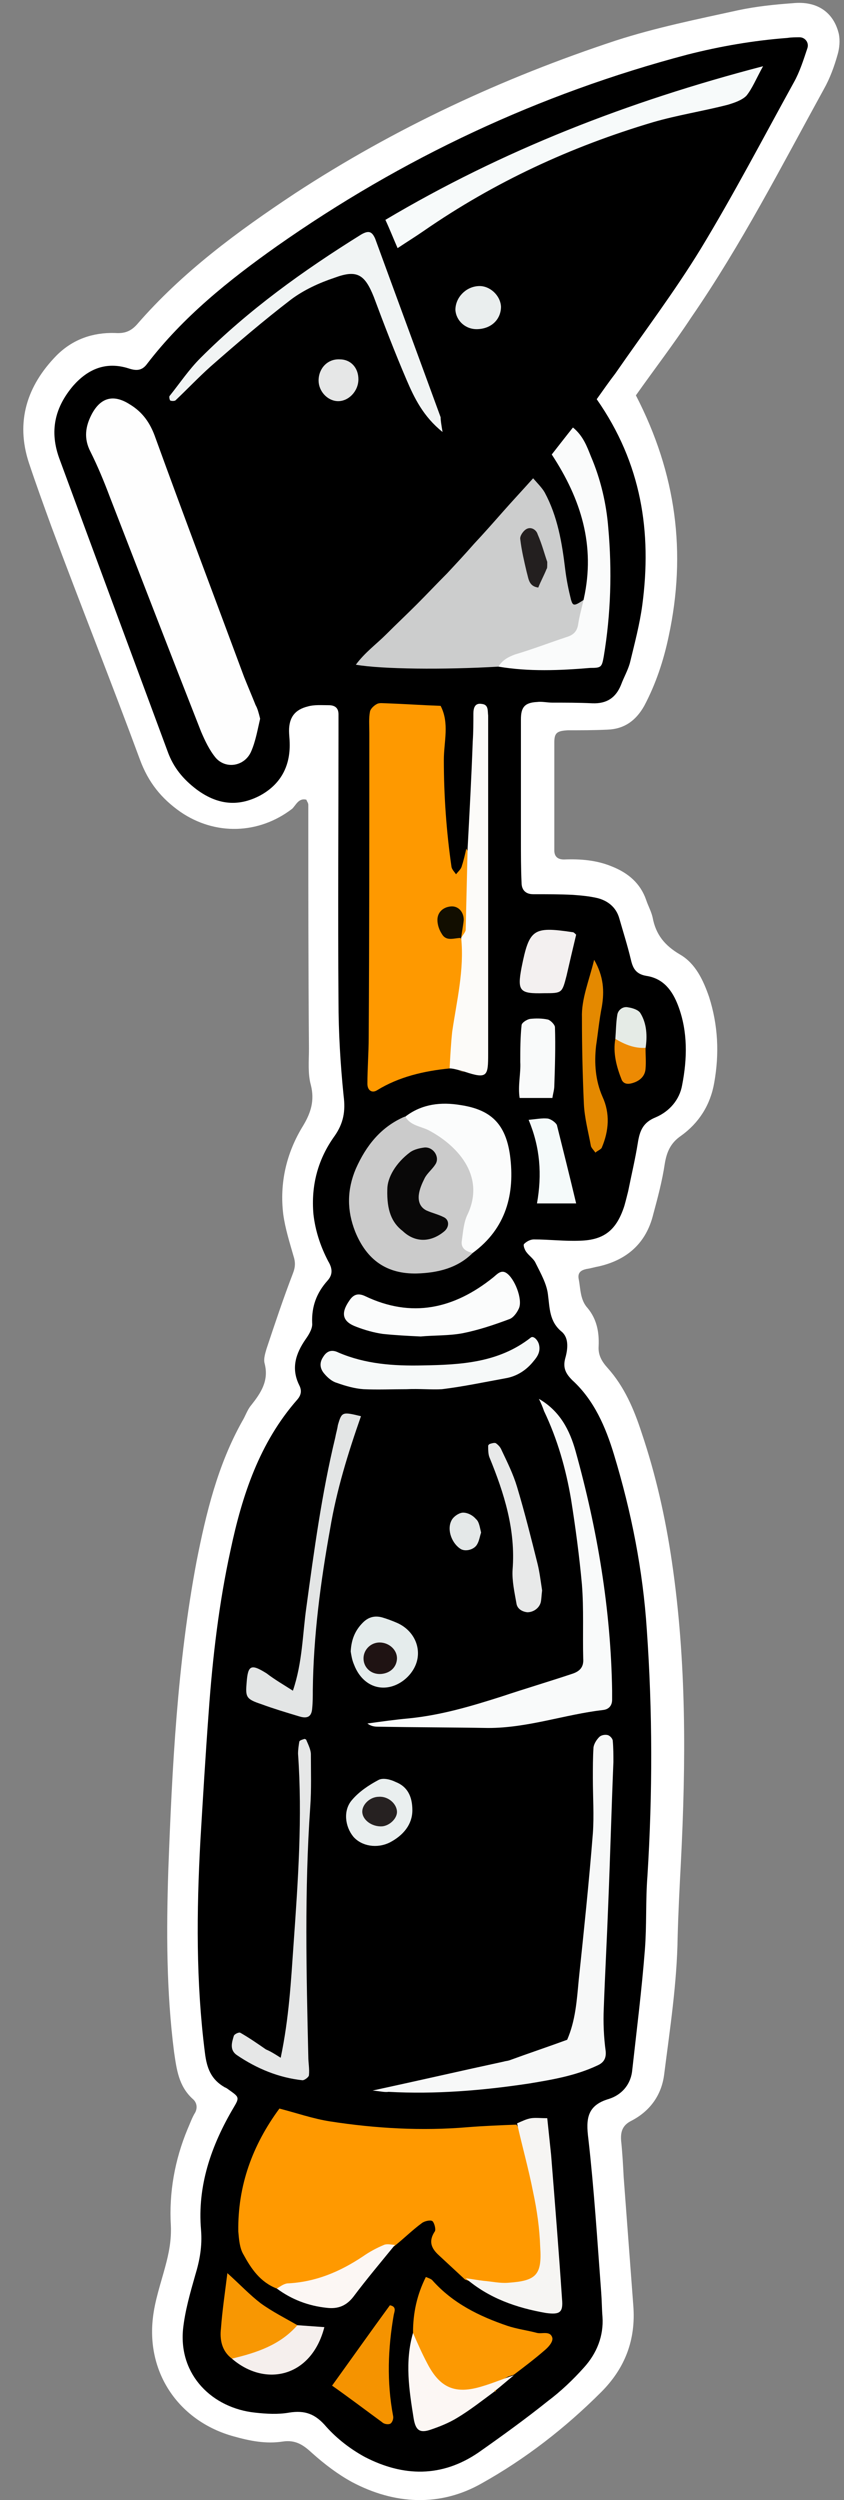<?xml version="1.0" encoding="utf-8"?>
<!-- Generator: Adobe Illustrator 22.1.0, SVG Export Plug-In . SVG Version: 6.00 Build 0)  -->
<svg version="1.1" id="Capa_1" xmlns="http://www.w3.org/2000/svg" xmlns:xlink="http://www.w3.org/1999/xlink" x="0px" y="0px"
	 viewBox="0 0 131.4 388.9" style="enable-background:new 0 0 131.4 388.9;" xml:space="preserve">
<rect x="0" y="0" width="131.4" height="388.9" fill="#808080" stroke="none"/>
<style type="text/css">
	.st0{clip-path:url(#SVGID_2_);fill:#FFFFFF;}
	.st1{clip-path:url(#SVGID_2_);}
	.st2{clip-path:url(#SVGID_2_);fill:#FF9900;}
	.st3{clip-path:url(#SVGID_2_);fill:#FE9900;}
	.st4{clip-path:url(#SVGID_2_);fill:#FEFEFE;}
	.st5{clip-path:url(#SVGID_2_);fill:#CCCDCD;}
	.st6{clip-path:url(#SVGID_2_);fill:#F7F8F8;}
	.st7{clip-path:url(#SVGID_2_);fill:#F9FAFA;}
	.st8{clip-path:url(#SVGID_2_);fill:#CBCBCB;}
	.st9{clip-path:url(#SVGID_2_);fill:#F7FAFA;}
	.st10{clip-path:url(#SVGID_2_);fill:#FC9902;}
	.st11{clip-path:url(#SVGID_2_);fill:#FAFBFB;}
	.st12{clip-path:url(#SVGID_2_);fill:#F1F4F4;}
	.st13{clip-path:url(#SVGID_2_);fill:#FCFBF9;}
	.st14{clip-path:url(#SVGID_2_);fill:#FBFCFC;}
	.st15{clip-path:url(#SVGID_2_);fill:#E6E7E7;}
	.st16{clip-path:url(#SVGID_2_);fill:#E3E5E5;}
	.st17{clip-path:url(#SVGID_2_);fill:#F6F9F9;}
	.st18{clip-path:url(#SVGID_2_);fill:#F6F5F3;}
	.st19{clip-path:url(#SVGID_2_);fill:#F59300;}
	.st20{clip-path:url(#SVGID_2_);fill:#FCF7F4;}
	.st21{clip-path:url(#SVGID_2_);fill:#F89702;}
	.st22{clip-path:url(#SVGID_2_);fill:#E8E9E9;}
	.st23{clip-path:url(#SVGID_2_);fill:#E48900;}
	.st24{clip-path:url(#SVGID_2_);fill:#E5ECEC;}
	.st25{clip-path:url(#SVGID_2_);fill:#F3F0F0;}
	.st26{clip-path:url(#SVGID_2_);fill:#EAEFEF;}
	.st27{clip-path:url(#SVGID_2_);fill:#F5FAFA;}
	.st28{clip-path:url(#SVGID_2_);fill:#F5EFED;}
	.st29{clip-path:url(#SVGID_2_);fill:#EAEEEE;}
	.st30{clip-path:url(#SVGID_2_);fill:#E5EBE6;}
	.st31{clip-path:url(#SVGID_2_);fill:#ED8A03;}
	.st32{clip-path:url(#SVGID_2_);fill:#E4E8E8;}
	.st33{clip-path:url(#SVGID_2_);fill:#120E00;}
	.st34{clip-path:url(#SVGID_2_);fill:#231F1F;}
	.st35{clip-path:url(#SVGID_2_);fill:#090808;}
	.st36{clip-path:url(#SVGID_2_);fill:#1F1313;}
	.st37{clip-path:url(#SVGID_2_);fill:#262121;}
</style>
<g>
	<defs>
		<rect id="SVGID_1_" x="-1693.7" y="-276" width="1920" height="1080"/>
	</defs>
	<clipPath id="SVGID_2_">
		<use xlink:href="#SVGID_1_"  style="overflow:visible;"/>
	</clipPath>
	<path class="st0" d="M99,61.5c6.3,12.2,7.9,24.5,5.1,37.5c-0.8,3.8-2,7.4-3.8,10.8c-1.3,2.3-3.1,3.6-5.7,3.7
		c-2.1,0.1-4.2,0.1-6.2,0.1c-1.7,0.1-2.1,0.4-2.1,1.9c0,5.6,0,11.2,0,16.8c0,1,0.6,1.4,1.5,1.4c2.6-0.1,5.1,0.1,7.5,1.1
		c2.5,1,4.4,2.6,5.3,5.2c0.3,0.9,0.8,1.8,1,2.7c0.5,2.7,1.9,4.4,4.3,5.8c2.4,1.4,3.6,4,4.5,6.6c1.4,4.4,1.6,8.8,0.8,13.3
		c-0.6,3.5-2.4,6.3-5.2,8.3c-1.6,1.1-2.2,2.5-2.5,4.3c-0.4,2.7-1.1,5.3-1.8,7.9c-1.1,4.5-4.1,7.1-8.5,8.1c-0.6,0.1-1.2,0.3-1.9,0.4
		c-0.9,0.2-1.4,0.6-1.2,1.6c0.3,1.5,0.2,3.2,1.4,4.5c1.4,1.7,1.8,3.7,1.7,5.9c-0.1,1.4,0.5,2.4,1.4,3.4c2.6,2.9,4.1,6.4,5.3,10.1
		c2.2,6.5,3.7,13.2,4.7,20c2.3,15.6,2.2,31.2,1.4,46.9c-0.2,3.8-0.4,7.7-0.5,11.5c-0.1,7.2-1.2,14.3-2.1,21.4
		c-0.4,3.2-2.2,5.7-5.1,7.2c-1.4,0.7-1.7,1.7-1.6,3.1c0.2,1.9,0.3,3.8,0.4,5.7c0.5,6.7,1,13.4,1.5,20c0.4,5.3-1.3,9.7-5,13.4
		c-5.6,5.6-11.8,10.4-18.6,14.2c-6.5,3.7-13.6,3.3-20.2-0.2c-2.2-1.2-4.3-2.8-6.2-4.5c-1.4-1.3-2.6-2.1-4.6-1.8
		c-2.6,0.4-5.1-0.1-7.6-0.8c-8.4-2.3-13.6-9.7-12.6-18.4c0.3-2.7,1.2-5.3,1.9-7.9c0.6-2.2,1-4.2,0.9-6.5c-0.3-5.1,0.6-10.2,2.6-15
		c0.4-0.9,0.7-1.8,1.2-2.6c0.4-0.8,0.2-1.6-0.4-2.1c-2.2-2-2.5-4.6-2.9-7.3c-1.2-9.4-1.2-18.8-0.9-28.2c0.6-16.1,1.4-32.2,4.4-48.1
		c1.5-7.6,3.3-15,7.1-21.8c0.5-0.8,0.8-1.8,1.4-2.5c1.5-1.9,2.8-3.8,2.1-6.5c-0.2-0.7,0.1-1.6,0.3-2.3c1.3-3.9,2.6-7.8,4.1-11.7
		c0.4-1,0.4-1.8,0.1-2.7c-0.6-2.1-1.3-4.3-1.6-6.5c-0.6-4.9,0.5-9.6,3.1-13.8c1.2-2,1.8-3.9,1.2-6.3c-0.5-1.8-0.3-3.8-0.3-5.7
		c-0.1-12.6-0.1-25.2-0.1-37.9c0-0.3-0.2-0.5-0.3-0.8c-1.2-0.3-1.6,0.8-2.2,1.4c-5.2,4-12,4.2-17.4,0.5c-3-2.1-5-4.6-6.3-8.1
		C17.3,106,12.5,94,8,81.9c-1.2-3.3-2.4-6.6-3.5-9.9c-2.1-6.4-0.3-12,4.3-16.7c2.5-2.5,5.6-3.6,9.1-3.5c1.4,0.1,2.4-0.2,3.4-1.3
		c7.1-8.2,15.7-14.5,24.6-20.4C61.5,19.9,78.3,12.1,95.9,6.3c6.2-2,12.6-3.3,19-4.7c2.8-0.6,5.7-0.9,8.5-1.1
		c3.8-0.4,6.4,1.4,7.2,4.8c0.2,1,0.1,2.2-0.2,3.2c-0.5,1.8-1.2,3.7-2.1,5.3c-6.6,12-12.9,24.3-20.7,35.6
		C104.9,53.5,101.9,57.4,99,61.5"/>
	<path class="st1" d="M92.9,62.1c7,10,8.6,20.7,7.1,32c-0.4,3-1.2,6-1.9,8.9c-0.3,1.2-1,2.4-1.4,3.5c-0.8,2-2.2,3-4.5,2.9
		c-2.1-0.1-4.2-0.1-6.2-0.1c-0.8,0-1.6-0.2-2.4-0.1c-1.9,0.1-2.5,0.8-2.5,2.7c0,6.2,0,12.5,0,18.7c0,2.2,0,4.5,0.1,6.7
		c0,1.1,0.6,1.8,1.8,1.8c2.1,0,4.2,0,6.2,0.1c1.3,0.1,2.5,0.2,3.8,0.5c1.6,0.4,2.9,1.4,3.4,3.1c0.6,2.1,1.3,4.3,1.8,6.4
		c0.3,1.3,0.7,2.3,2.4,2.6c2.7,0.4,4.1,2.3,5,4.7c1.5,4,1.4,8.2,0.6,12.3c-0.4,2.3-2,4.1-4.1,5c-2,0.8-2.5,2.1-2.8,4
		c-0.4,2.5-1,5-1.5,7.5c-0.2,0.8-0.4,1.6-0.6,2.3c-1.2,3.7-3.1,5.3-6.9,5.4c-2.4,0.1-4.8-0.2-7.2-0.2c-0.5,0-1.1,0.3-1.5,0.7
		c-0.2,0.2,0.1,0.9,0.3,1.2c0.5,0.7,1.2,1.1,1.5,1.8c0.8,1.6,1.7,3.2,1.9,4.8c0.3,2.2,0.2,4.3,2.2,5.9c1.1,1,0.9,2.7,0.5,4.1
		c-0.4,1.5,0.1,2.4,1.1,3.4c3.4,3.1,5.2,7.3,6.5,11.6c2.7,8.9,4.5,18,5.1,27.2c0.9,12.8,0.9,25.5,0.1,38.3
		c-0.3,3.8-0.1,7.7-0.4,11.5c-0.5,6.4-1.3,12.7-2,19c-0.3,2.1-1.7,3.6-3.6,4.2c-3.4,1-3.6,3.1-3.2,6.2c0.9,7.9,1.4,15.9,2,23.9
		c0.1,1.3,0.1,2.6,0.2,3.8c0.2,3-0.9,5.7-2.9,7.9c-1.7,1.9-3.6,3.7-5.6,5.2c-3.5,2.8-7.1,5.4-10.8,8c-5.7,3.9-11.7,3.8-17.7,0.7
		c-2.2-1.2-4.3-2.8-6-4.7c-1.7-2-3.3-2.6-5.8-2.2c-1.7,0.3-3.5,0.2-5.3,0c-6.6-0.7-11.9-5.8-11.2-13c0.3-2.8,1.1-5.6,1.9-8.4
		c0.7-2.3,1.1-4.5,0.9-7c-0.6-6.9,1.6-13.2,5.1-19.1c0.9-1.5,0.8-1.6-0.6-2.6c-0.3-0.2-0.5-0.4-0.8-0.5c-2.1-1.2-2.8-2.9-3.1-5.4
		c-1.4-11-1.3-22-0.7-33c0.4-6.7,0.8-13.4,1.3-20.1c0.6-8.4,1.6-16.9,3.4-25.1c1.8-8.5,4.5-16.7,10.4-23.4c0.6-0.7,0.7-1.4,0.3-2.2
		c-1.3-2.6-0.6-4.9,1-7.2c0.5-0.7,1.1-1.7,1-2.5c-0.1-2.6,0.7-4.7,2.4-6.6c0.9-1,0.7-2,0.1-3c-1.2-2.3-2-4.7-2.3-7.3
		c-0.4-4.5,0.7-8.6,3.3-12.2c1.4-2,1.7-3.9,1.4-6.2c-0.5-4.9-0.8-9.9-0.8-14.8c-0.1-13.7,0-27.5,0-41.2c0-1.1,0-2.2,0-3.4
		c0-1-0.6-1.4-1.5-1.4c-1.1,0-2.3-0.1-3.3,0.2c-2,0.5-2.9,1.7-2.9,3.8c0,0.6,0.1,1.3,0.1,1.9c0.1,3.7-1.5,6.5-4.7,8.2
		c-3.5,1.8-6.7,1.3-9.8-1c-2.1-1.6-3.6-3.4-4.5-5.9c-5.6-15.1-11.2-30.2-16.8-45.4C7.6,67,8.6,63.3,11.4,60c2.3-2.6,5.1-3.8,8.6-2.7
		c1.2,0.4,2.1,0.4,2.9-0.7c5.6-7.3,12.7-13,20.2-18.3C62.6,24.6,83.9,14.6,107,8.5c5.1-1.3,10.3-2.2,15.6-2.6
		c0.6-0.1,1.3-0.1,1.9-0.1c0.8,0,1.5,0.8,1.2,1.7c-0.6,1.8-1.2,3.7-2.1,5.3c-4.8,8.7-9.4,17.5-14.5,25.9
		c-4.1,6.7-8.8,12.9-13.3,19.4C94.8,59.4,93.9,60.7,92.9,62.1"/>
	<path class="st2" d="M43.1,356c-2.6-1-4-3.1-5.2-5.3c-0.6-1-0.7-2.4-0.8-3.6c-0.1-7.1,2.2-13.4,6.4-19.1c2.7,0.7,5.3,1.6,7.9,2
		c7.1,1.1,14.3,1.5,21.4,0.9c2.5-0.2,5.1-0.3,7.6-0.4c4.5,6.5,4.9,14,4.7,21.4c-0.1,3.2-3.7,4.9-7.3,4.6c-2-0.2-3.6-1.3-5.4-1.9
		c-1.4-1.3-2.7-2.5-4.1-3.8c-1.2-1.1-1.6-2.2-0.6-3.7c0.2-0.3-0.1-1.4-0.4-1.6c-0.3-0.2-1.2,0-1.6,0.3c-1.5,1.1-2.8,2.4-4.3,3.6
		c-2.6,1.1-4.7,3.1-7.2,4.4C50.8,355.5,47.1,356.5,43.1,356"/>
	<path class="st3" d="M70,166.2c-4,0.4-7.9,1.3-11.3,3.4c-0.8,0.5-1.5,0-1.5-1c0-2.4,0.2-4.8,0.2-7.2c0.1-15.8,0.1-31.6,0.1-47.4
		c0-1.1-0.1-2.3,0.1-3.3c0.1-0.5,0.7-1,1.1-1.2c0.4-0.2,0.9-0.1,1.4-0.1c2.8,0.1,5.7,0.3,8.5,0.4c1.4,2.7,0.5,5.6,0.5,8.4
		c0,5.6,0.4,11.2,1.2,16.7c0.1,0.4,0.5,0.8,0.7,1.1c0.3-0.4,0.8-0.8,0.9-1.3c0.3-0.9,0.5-1.8,0.7-2.7c2.5,4.3,1.6,8.7,0.7,13.2
		c-2,2.1-2.1-0.5-3.4-1.6c0.7,1.7,2.1,2.3,2.6,3.4C73.6,153.7,72.2,160,70,166.2"/>
	<path class="st4" d="M40.5,111.8c-0.4,1.7-0.7,3.5-1.4,5.1c-1,2.3-3.9,2.8-5.5,1c-1-1.2-1.7-2.7-2.3-4.1
		c-4.8-12.2-9.5-24.4-14.2-36.5c-0.9-2.4-1.9-4.8-3-7c-1.1-2.1-0.8-4,0.2-5.9c1.4-2.6,3.4-3.1,5.9-1.5c2,1.2,3.2,2.9,4,5.2
		c4.5,12.4,9.2,24.8,13.8,37.2c0.6,1.5,1.2,2.9,1.8,4.4C40.1,110.2,40.3,111,40.5,111.8"/>
	<path class="st5" d="M77.6,103.7c-8.5,0.5-18.2,0.4-22.2-0.3c1.4-1.9,3.2-3.2,4.7-4.7c1.6-1.6,3.2-3.1,4.8-4.7
		c1.6-1.6,3.1-3.2,4.7-4.8c1.4-1.5,2.8-3,4.2-4.6c1.5-1.6,3-3.3,4.5-5c1.5-1.7,3-3.3,4.7-5.2c0.7,0.8,1.4,1.5,1.8,2.2
		c2,3.7,2.7,7.8,3.2,12c0.2,1.6,0.5,3.1,0.9,4.7c0.3,1,0.5,1,2,0c1.4,3.6,0.1,6-3.4,7.5C84.4,102,80.9,102.4,77.6,103.7"/>
	<path class="st6" d="M58,325.2c7.4-1.6,13.9-3.1,20.4-4.5c0.3-0.1,0.6-0.1,0.9-0.2c3-1.1,6-2.1,9-3.2c1.3-3,1.5-6.1,1.8-9.3
		c0.8-7.6,1.6-15.2,2.2-22.8c0.2-2.8,0-5.7,0-8.6c0-1.6,0-3.2,0.1-4.8c0.1-0.6,0.5-1.2,0.9-1.6c0.3-0.3,0.9-0.4,1.3-0.3
		c0.4,0.1,0.8,0.6,0.8,0.9c0.1,1.1,0.1,2.2,0.1,3.3c-0.3,7.3-0.5,14.7-0.8,22c-0.2,5.4-0.5,10.8-0.7,16.3c-0.1,2.2,0,4.5,0.3,6.7
		c0.1,1.2-0.4,1.8-1.3,2.2c-3.4,1.6-7,2.2-10.6,2.8c-7.3,1.1-14.6,1.7-21.9,1.3C59.9,325.5,59.2,325.3,58,325.2"/>
	<path class="st7" d="M83.9,217.6c3.3,1.9,4.8,4.9,5.7,8.1c3.4,12.2,5.5,24.6,5.7,37.3c0,0.5,0,1,0,1.4c0,0.9-0.5,1.5-1.4,1.6
		c-6,0.7-11.7,2.8-17.9,2.8c-5.7-0.1-11.5-0.1-17.2-0.2c-0.5,0-1.1-0.1-1.6-0.5c2.2-0.3,4.3-0.6,6.5-0.8c5-0.5,9.7-1.9,14.4-3.4
		c3.6-1.2,7.3-2.3,10.9-3.5c1.3-0.4,1.9-1.1,1.8-2.4c-0.1-3.8,0.1-7.7-0.2-11.5c-0.4-4.4-1-8.9-1.7-13.3c-0.8-4.7-2.1-9.3-4.2-13.7
		C84.5,218.9,84.2,218.2,83.9,217.6"/>
	<path class="st8" d="M73.6,194.9c-2.4,2.4-5.5,3.1-8.7,3.2c-4.7,0.1-7.8-2.1-9.6-6.5c-1.3-3.3-1.3-6.5,0.1-9.8
		c1.6-3.6,3.9-6.5,7.6-8.1c9.1,1.7,12.7,7.1,10.7,16C73.3,191.5,73.4,193.2,73.6,194.9"/>
	<path class="st9" d="M118.8,10.3c-1.1,2-1.7,3.5-2.6,4.6c-0.7,0.7-1.9,1.1-2.9,1.4c-3.9,1-7.8,1.6-11.6,2.7
		c-12.8,3.8-24.7,9.3-35.7,16.9c-1.3,0.9-2.6,1.7-4.1,2.7c-0.7-1.6-1.2-2.9-1.9-4.4C78.2,23.4,97.7,15.8,118.8,10.3"/>
	<path class="st10" d="M64.3,362.9c0-3.1,0.6-5.9,2-8.7c0.5,0.2,0.8,0.3,1,0.5c3.2,3.6,7.3,5.6,11.7,7.1c1.5,0.5,3.1,0.7,4.6,1.1
		c0.8,0.2,2.1-0.4,2.4,0.8c0.1,0.6-0.6,1.4-1.2,1.9c-1.5,1.3-3.2,2.6-4.8,3.8c-0.3,0.1-0.6,0.2-0.9,0.3
		C70,374.9,66.2,373.1,64.3,362.9"/>
	<path class="st11" d="M77.6,103.7c0.6-1,1.5-1.5,2.6-1.9c2.7-0.8,5.3-1.8,8-2.7c1-0.3,1.6-0.8,1.8-1.9c0.2-1.4,0.6-2.7,0.9-4.1
		c1.8-8.2-0.4-15.4-5-22.4c1.1-1.4,2.1-2.7,3.3-4.2c1.6,1.3,2.2,3,2.8,4.5c1.5,3.5,2.4,7.3,2.7,11.1c0.6,6.7,0.4,13.4-0.7,20
		c-0.3,1.7-0.4,1.8-2.1,1.8C87.1,104.3,82.4,104.5,77.6,103.7"/>
	<path class="st12" d="M68.9,67.2c-3-2.4-4.4-5.3-5.6-8.1c-1.8-4.2-3.5-8.6-5.1-12.9c-1.4-3.5-2.6-4.3-6.1-3
		c-2.4,0.8-4.8,1.9-6.8,3.4C41,49.9,36.9,53.4,32.8,57c-1.9,1.7-3.7,3.6-5.5,5.3c-0.2,0.1-0.6,0.1-0.8,0c-0.1-0.1-0.2-0.6-0.1-0.7
		c1.6-2,3-4.1,4.8-5.9c7.5-7.5,16-13.6,25-19.2c1.2-0.7,1.7-0.5,2.2,0.6c3.4,9.3,6.8,18.5,10.2,27.8C68.6,65.4,68.7,66,68.9,67.2"/>
	<path class="st13" d="M71.8,145.9c0.2-0.4,0.6-0.8,0.7-1.2c0.1-4.2,0.2-8.4,0.3-12.7c0.3-5.6,0.6-11.1,0.8-16.7
		c0.1-1.4,0.1-2.9,0.1-4.3c0-0.8,0.2-1.7,1.3-1.5c1.1,0.1,0.9,1.1,1,1.8c0,0.2,0,0.3,0,0.5c0,17.4,0,34.7,0,52.1
		c0,3.5-0.1,4-3.7,2.8c-0.4-0.1-0.7-0.2-1.1-0.3c-0.4-0.1-0.8-0.2-1.2-0.2c0.1-1.9,0.2-3.8,0.4-5.7
		C71.1,155.7,72.3,150.9,71.8,145.9L71.8,145.9z"/>
	<path class="st14" d="M73.6,194.9c-1-0.2-1.9-0.7-1.7-1.9c0.2-1.4,0.3-2.9,0.9-4.1c2.9-6.2-1.9-10.9-6.1-13.1
		c-1.2-0.6-2.8-0.7-3.6-2.1c2.6-2,5.6-2.3,8.6-1.8c4.6,0.7,7,2.8,7.7,7.8C80.2,185.7,78.8,191.1,73.6,194.9"/>
	<path class="st15" d="M43.7,320.1c1.3-6.2,1.6-11.9,2-17.6c0.7-9.9,1.4-19.8,0.7-29.7c0-0.6,0.1-1.3,0.2-1.9
		c0.1-0.2,0.5-0.3,0.8-0.4c0.1,0,0.3,0.1,0.3,0.2c0.3,0.7,0.7,1.5,0.7,2.2c0,2.7,0.1,5.4-0.1,8.2c-0.9,12.9-0.6,25.9-0.3,38.8
		c0,1,0.2,1.9,0.1,2.9c0,0.3-0.7,0.8-1,0.8c-3.7-0.4-7.1-1.8-10.2-3.9c-1.2-0.8-0.8-2-0.5-3c0.1-0.3,0.8-0.6,1-0.5
		c1.4,0.8,2.7,1.7,4,2.6C42.1,319.1,42.6,319.4,43.7,320.1"/>
	<path class="st16" d="M45.6,263c1.5-4.4,1.5-8.8,2.1-13c1.2-8.8,2.4-17.7,4.5-26.4c0.1-0.6,0.3-1.2,0.4-1.9
		c0.6-2.1,0.7-2.1,3.6-1.4c-2,5.7-3.8,11.5-4.8,17.5c-1.5,8.3-2.6,16.7-2.7,25.1c0,1,0,1.9-0.1,2.9c-0.1,1.2-0.7,1.6-2,1.2
		c-2-0.6-4-1.2-5.9-1.9c-2.4-0.8-2.5-1.1-2.3-3.4c0.2-2.7,0.7-2.9,3.1-1.4C42.8,261.3,44.2,262.1,45.6,263"/>
	<path class="st14" d="M65.5,207.9c-2.1-0.1-4-0.2-5.9-0.4c-1.4-0.2-2.8-0.6-4.1-1.1c-2.2-0.8-2.5-2.1-1.1-4.1
		c0.6-0.9,1.3-1.2,2.4-0.7c7.3,3.5,13.9,2,20-2.9c0.6-0.5,1.2-1.2,2-0.7c1.3,0.8,2.6,4.1,2,5.5c-0.3,0.7-0.9,1.5-1.5,1.7
		c-2.4,0.9-4.8,1.7-7.3,2.2C69.8,207.8,67.6,207.7,65.5,207.9"/>
	<path class="st17" d="M63.3,216.1c-2.2,0-4.5,0.1-6.7,0c-1.4-0.1-2.8-0.5-4.2-1c-0.7-0.2-1.4-0.8-1.9-1.4c-0.7-0.8-0.8-1.7-0.2-2.6
		c0.6-1,1.4-1.2,2.4-0.7c4.2,1.8,8.6,2.1,13.1,2c5.9-0.1,11.8-0.4,16.8-4.3c0.4-0.4,1.1,0.3,1.3,1c0.3,1.1-0.2,1.9-0.8,2.6
		c-1.1,1.4-2.6,2.4-4.4,2.7c-3.3,0.6-6.6,1.3-9.9,1.7C67.2,216.2,65.2,216,63.3,216.1C63.3,216,63.3,216,63.3,216.1"/>
	<path class="st18" d="M72.5,354.4c0.9,0.1,1.9,0.3,2.8,0.4c1.3,0.1,2.5,0.4,3.8,0.3c4.4-0.3,5.3-1.2,5-5.6
		c-0.1-2.9-0.5-5.7-1.1-8.5c-0.7-3.6-1.7-7.1-2.5-10.7c0.7-0.3,1.5-0.7,2.2-0.8c0.7-0.1,1.5,0,2.5,0c0.2,1.9,0.4,3.8,0.6,5.7
		c0.6,7.5,1.2,15,1.7,22.4c0.2,2.1-0.3,2.5-2.5,2.2C80.4,359,76.1,357.5,72.5,354.4"/>
	<path class="st19" d="M51.7,371.1c3.1-4.3,6-8.4,9-12.5c1.1,0.2,0.7,1,0.6,1.5c-0.9,5.2-1.1,10.4-0.1,15.7c0.1,0.4-0.1,1-0.4,1.2
		c-0.3,0.2-1,0.1-1.3-0.2C56.9,374.9,54.4,373,51.7,371.1"/>
	<path class="st20" d="M64.3,362.9c0.7,1.6,1.4,3.2,2.2,4.7c2,3.9,4.4,4.9,8.6,3.6c1.7-0.5,3.3-1.2,4.9-1.7c-1,0.8-1.9,1.6-2.9,2.4
		l-0.1,0.1c-1.9,1.4-3.8,2.9-5.8,4.1c-1.3,0.8-2.8,1.4-4.3,1.9c-1.6,0.5-2.2,0-2.5-1.8C63.7,371.8,63,367.4,64.3,362.9"/>
	<path class="st21" d="M36.1,366.9c-1.6-1.2-1.9-3-1.7-4.7c0.2-2.7,0.6-5.4,1-8.6c2,1.8,3.5,3.4,5.2,4.7c1.8,1.3,3.8,2.3,5.7,3.4
		C44.4,365.8,41,367.5,36.1,366.9"/>
	<path class="st22" d="M84.4,247.4c-0.1,0.8-0.1,1.3-0.2,1.8c-0.2,0.9-1.1,1.6-2.1,1.6c-0.9-0.1-1.6-0.6-1.7-1.4
		c-0.3-1.7-0.7-3.5-0.6-5.2c0.5-6.2-1.3-11.9-3.6-17.5c-0.2-0.5-0.2-1.2-0.2-1.8c0-0.1,0.2-0.3,0.3-0.3c0.3-0.1,0.7-0.2,0.9-0.1
		c0.4,0.3,0.7,0.6,0.9,1.1c0.9,1.9,1.8,3.7,2.4,5.7c1.2,4,2.2,8,3.2,12C84,244.5,84.2,246.1,84.4,247.4"/>
	<path class="st23" d="M92.5,149.3c1.5,2.6,1.6,4.9,1.2,7.3c-0.4,2-0.6,4.1-0.9,6.1c-0.3,2.7-0.1,5.4,1,7.9c1.2,2.6,1,5.3-0.1,7.9
		c-0.1,0.3-0.7,0.5-1,0.8c-0.2-0.3-0.6-0.7-0.7-1c-0.4-2.2-1-4.4-1.1-6.6c-0.2-4.5-0.3-8.9-0.3-13.4
		C90.5,155.4,91.7,152.6,92.5,149.3"/>
	<path class="st24" d="M54.6,256.9c0.1-1.9,0.7-3.3,1.9-4.5c0.9-0.9,1.9-1.1,3-0.8c0.7,0.2,1.5,0.5,2.2,0.8c2.4,1,3.7,3.3,3.3,5.6
		c-0.4,2.3-2.6,4.3-4.9,4.5c-2.2,0.2-4.1-1.2-5-3.6C54.8,258.2,54.7,257.5,54.6,256.9"/>
	<path class="st20" d="M43.1,356c0.5-0.3,1-0.7,1.6-0.8c4.4-0.2,8.2-1.8,11.8-4.2c1-0.7,2.1-1.3,3.3-1.8c0.5-0.2,1.2,0,1.7,0
		c-2.2,2.7-4.4,5.3-6.5,8.1c-1.1,1.4-2.4,1.9-4.1,1.7C48,358.7,45.4,357.7,43.1,356"/>
	<path class="st25" d="M89.7,145.4c-0.5,2.1-1,4.2-1.5,6.4c-0.7,2.7-0.7,2.7-3.5,2.7c-3.8,0.1-4.2-0.3-3.5-4c1.2-6,1.8-6.4,7.9-5.5
		C89.3,145,89.4,145.1,89.7,145.4"/>
	<path class="st26" d="M64.2,281.6c0,2.2-1.4,3.9-3.5,5c-2,1-4.4,0.6-5.7-0.9c-1.3-1.6-1.6-4.1-0.2-5.7c1.1-1.3,2.6-2.3,4.1-3.1
		c0.7-0.4,1.9-0.1,2.7,0.3C63.4,277.9,64.2,279.4,64.2,281.6"/>
	<path class="st7" d="M86,170.8h-5.1c-0.3-1.9,0.2-3.8,0.1-5.6c0-1.9,0-3.8,0.2-5.7c0-0.4,0.8-0.9,1.3-1c0.9-0.1,1.9-0.1,2.8,0.1
		c0.4,0.1,1.1,0.8,1.1,1.2c0.1,3,0,6.1-0.1,9.1C86.3,169.5,86.1,170.1,86,170.8"/>
	<path class="st27" d="M82.3,174.2c1.1-0.1,2.1-0.3,3-0.2c0.5,0.1,1.2,0.6,1.4,1c1,4,2,8,3,12.2h-6.1
		C84.4,182.7,84.1,178.5,82.3,174.2"/>
	<path class="st28" d="M36.1,366.9c3.8-0.9,7.5-2.1,10.2-5.2c1.4,0.1,2.8,0.2,4.2,0.3C48.5,369.8,41.3,371.4,36.1,366.9"/>
	<path class="st29" d="M74.4,51.2c-1.9,0.1-3.4-1.3-3.5-3c0-1.9,1.6-3.6,3.6-3.7c1.7-0.1,3.4,1.4,3.5,3.2
		C78,49.6,76.6,51.1,74.4,51.2"/>
	<path class="st15" d="M55.8,59c0,1.9-1.6,3.5-3.3,3.4c-1.6-0.1-2.9-1.6-2.9-3.2c0-1.9,1.4-3.4,3.3-3.3C54.6,55.9,55.8,57.2,55.8,59
		"/>
	<path class="st30" d="M95.8,161.6c0.1-1.2,0.1-2.5,0.3-3.7c0.1-0.8,0.9-1.4,1.7-1.2c0.7,0.1,1.6,0.4,1.9,0.9c1,1.6,1.1,3.6,0.8,5.5
		C98.3,164.9,97.1,163,95.8,161.6"/>
	<path class="st31" d="M95.8,161.6c1.5,0.9,3,1.5,4.7,1.4c0,1.1,0.1,2.2,0,3.3c-0.1,1.2-1,1.9-2.1,2.2c-0.7,0.2-1.3,0.1-1.6-0.5
		C96,166,95.4,163.8,95.8,161.6"/>
	<path class="st32" d="M74.9,238.4c-0.2,0.6-0.3,1.3-0.6,1.8c-0.4,0.8-1.7,1.2-2.5,0.8c-1.4-0.8-2.3-3-1.5-4.5
		c0.3-0.6,1.2-1.2,1.8-1.2c0.7,0,1.5,0.4,2,1C74.6,236.7,74.7,237.6,74.9,238.4"/>
	<path class="st3" d="M71.2,166.5c0.4,0.1,0.7,0.2,1.1,0.3C71.9,166.6,71.5,166.6,71.2,166.5"/>
	<polygon class="st10" points="77.1,372 77,371.8 77.2,371.8 77.2,372 	"/>
	<path class="st33" d="M71.8,145.9c-1.1,0-2.3,0.6-3-0.6c-0.4-0.6-0.7-1.4-0.7-2.2c0-1.2,0.9-2,2.1-2.1c1.1-0.1,2,0.8,2,2.1
		C72.1,144.1,71.9,145,71.8,145.9C71.8,145.9,71.8,145.9,71.8,145.9"/>
	<path class="st34" d="M85.2,87.4c0,0.8,0,1-0.1,1.1c-0.4,1-0.9,1.9-1.3,2.9C82.3,91.2,82.3,90,82,89c-0.4-1.7-0.8-3.4-1-5.1
		c-0.1-0.5,0.4-1.2,0.8-1.5c0.8-0.6,1.7,0,1.9,0.7C84.4,84.7,84.8,86.3,85.2,87.4"/>
	<path class="st35" d="M60.3,185c0-1.8,1.3-4.1,3.6-5.8c0.6-0.4,1.4-0.6,2.2-0.7c1.4-0.1,2.4,1.5,1.7,2.6c-0.5,0.8-1.3,1.4-1.7,2.2
		c-0.4,0.8-0.8,1.7-0.9,2.6c-0.1,1,0.2,1.9,1.2,2.4c0.9,0.4,1.8,0.6,2.6,1c1,0.4,1,1.6,0.1,2.3c-2.1,1.7-4.5,1.7-6.4-0.1
		C61,190.2,60.2,188.3,60.3,185"/>
	<path class="st36" d="M59.1,255.5c1.5,0,2.8,1.2,2.7,2.6c-0.1,1.3-1.1,2.2-2.5,2.3c-1.6,0.1-2.8-1.1-2.7-2.6
		C56.7,256.5,57.8,255.5,59.1,255.5"/>
	<path class="st37" d="M59,279.5c1.5-0.1,2.9,1.2,2.8,2.5c-0.1,1-1.2,2-2.3,2.1c-1.6,0.1-3.1-1-3.1-2.3
		C56.4,280.7,57.6,279.5,59,279.5"/>
</g>
</svg>
